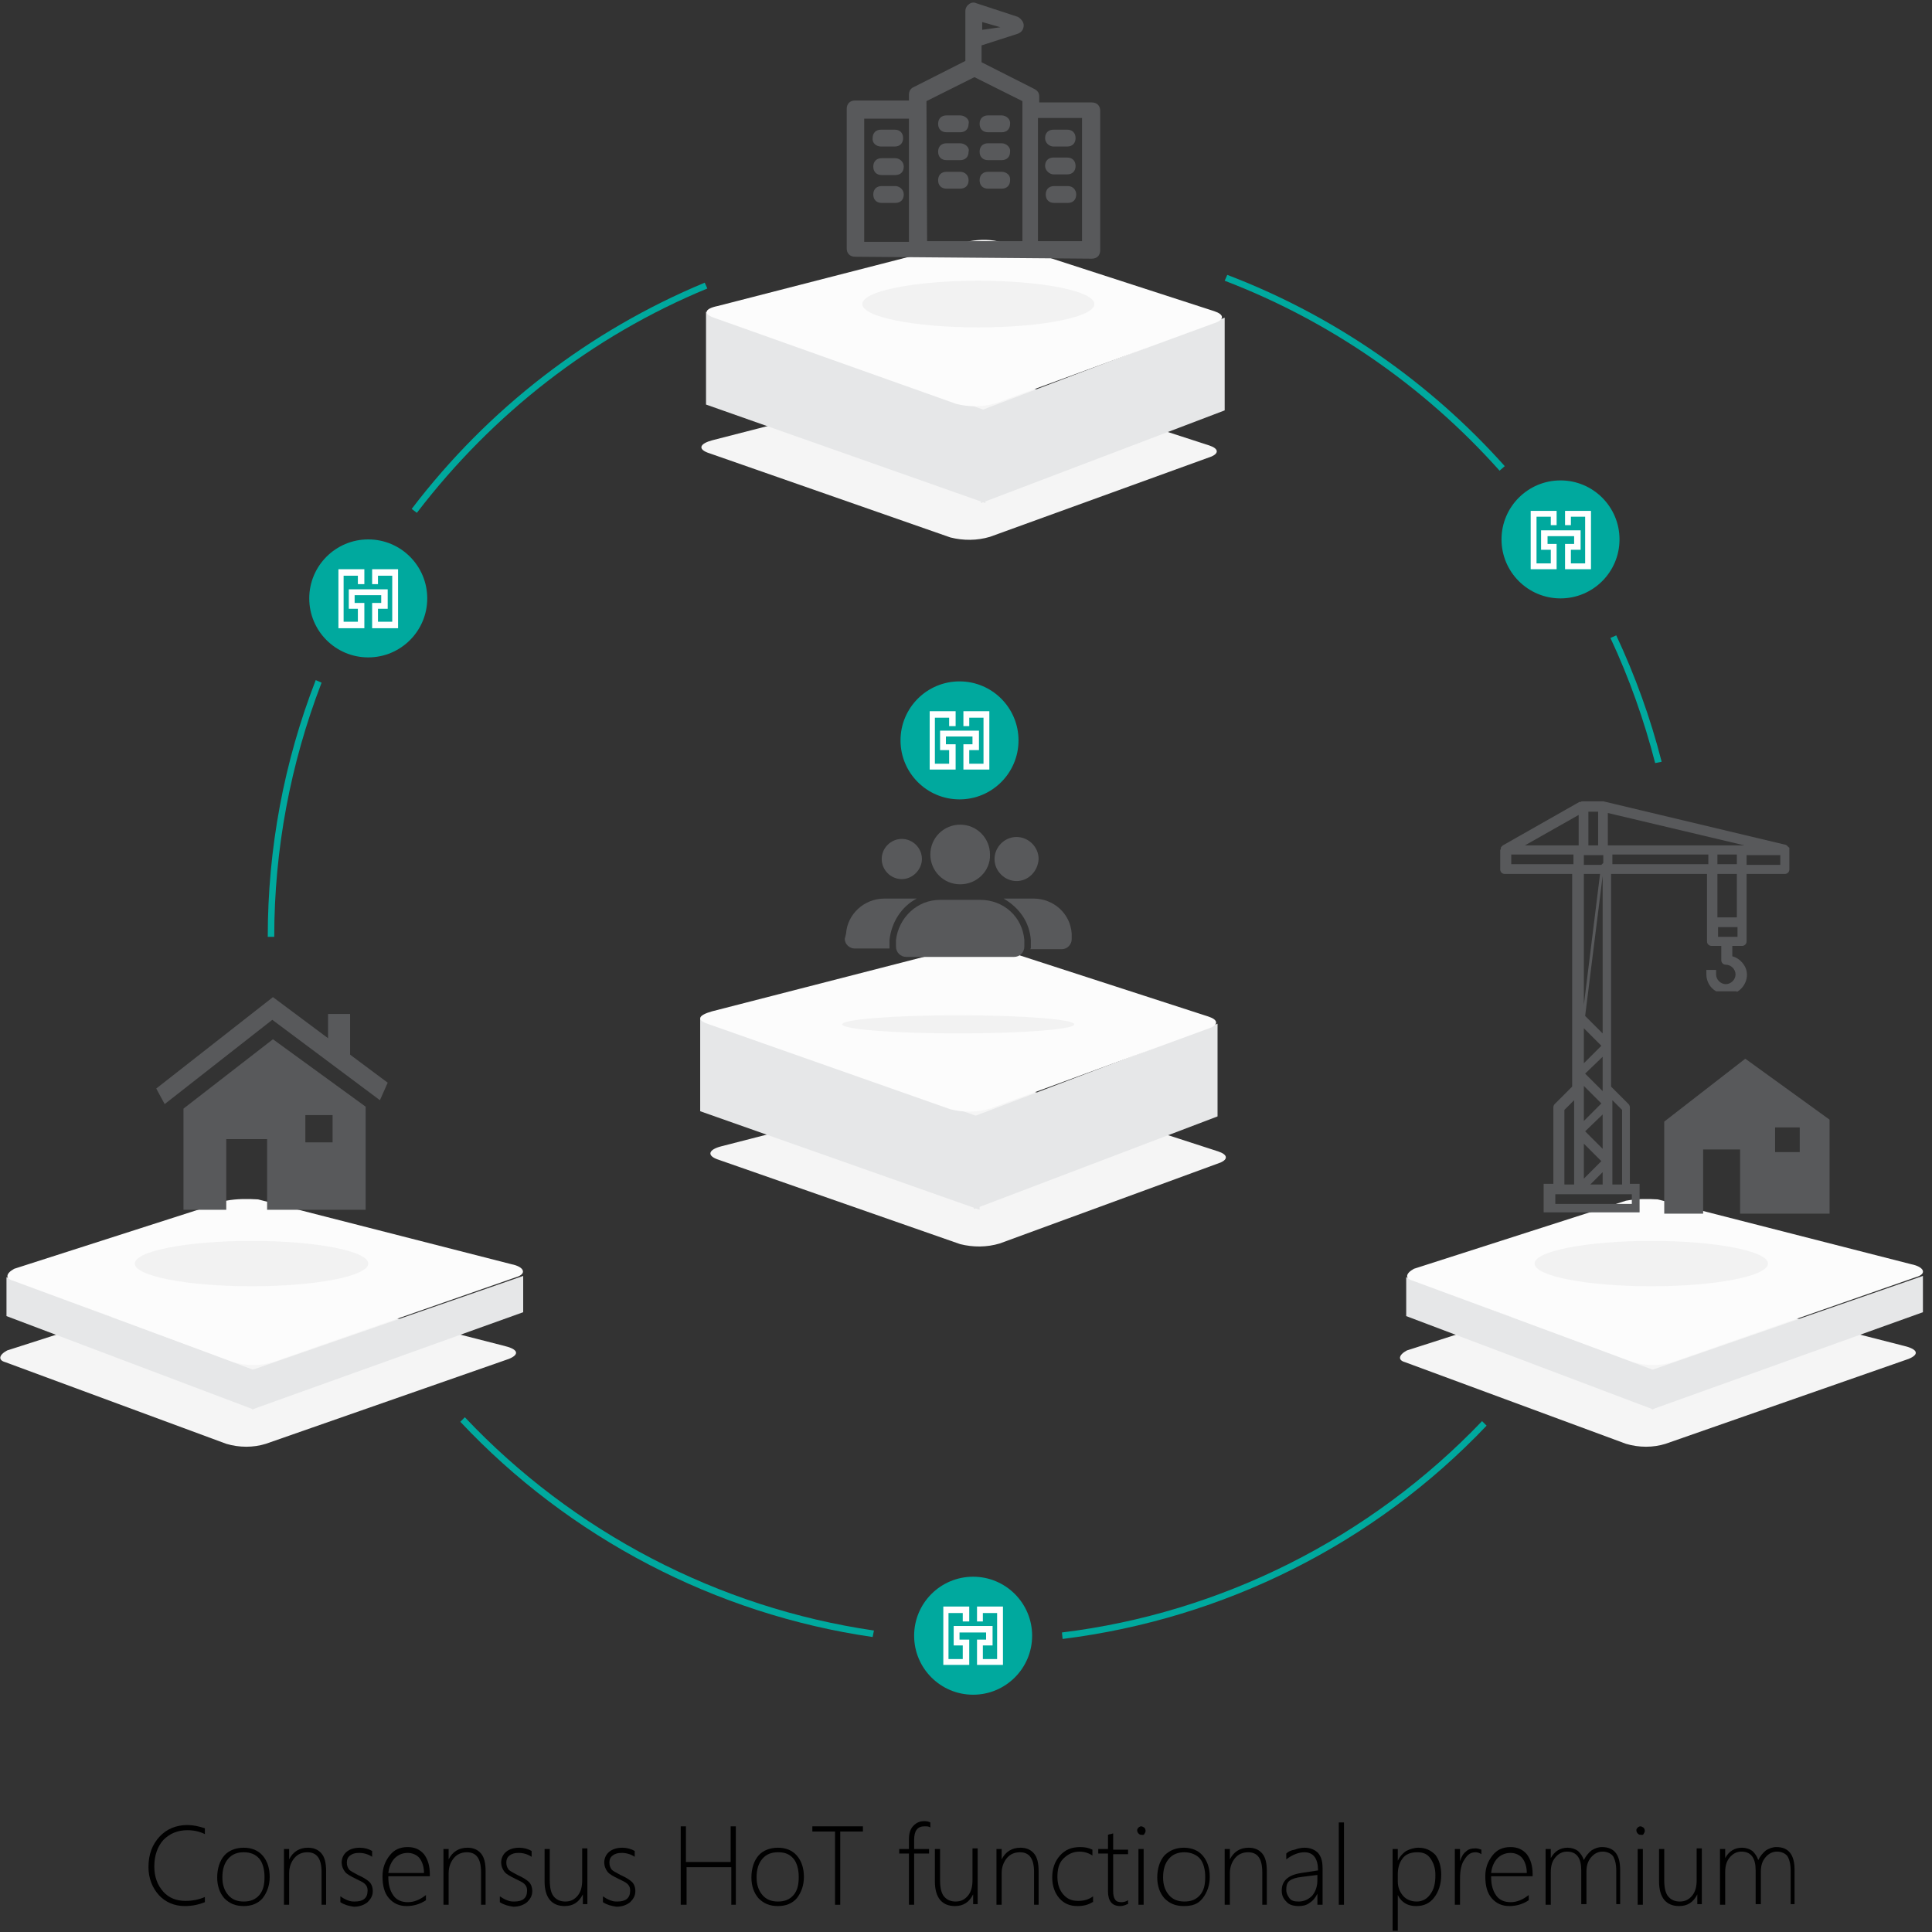 <?xml version="1.0" encoding="utf-8"?>
<!-- Generator: Adobe Illustrator 22.1.0, SVG Export Plug-In . SVG Version: 6.00 Build 0)  -->
<svg version="1.1" id="图层_1" xmlns="http://www.w3.org/2000/svg" xmlns:xlink="http://www.w3.org/1999/xlink" x="0px" y="0px"
	 viewBox="0 0 298 298" style="enable-background:new 0 0 298 298;" xml:space="preserve">
<rect x="0" y="0" width="298" height="298" fill="#333333" stroke="none"/>
<style type="text/css">
	.st0{fill:none;stroke:#70DBCB;}
	.st1{fill:#00A99E;}
	.st2{fill:#FFFFFF;}
	.st3{fill:#F5F5F5;}
	.st4{fill:#E6E7E8;}
	.st5{fill:#FCFCFC;}
	.st6{fill:#F2F2F2;}
	.st7{enable-background:new    ;}
	.st8{fill:#58595B;}
	.st9{fill:#70DBCB;}
</style>
<g id="形状_2_3_">
	<path class="st0" d="M187.6,161"/>
</g>
<g id="形状_2_拷贝_3_">
	<path class="st0" d="M187.6,170.4"/>
</g>
<g>
	<g id="椭圆_12_10_">
		<circle class="st1" cx="56.8" cy="92.3" r="9.1"/>
	</g>
	<g id="XMLID_9_">
		<polygon class="st2" points="57.4,90.1 58.3,90.1 58.3,88.8 60.5,88.8 60.5,95.9 58.3,95.9 58.3,93.9 59.8,93.9 59.8,90.9 
			53.8,90.9 53.8,93.9 55.2,93.9 55.2,95.9 53,95.9 53,88.8 55.2,88.8 55.2,90.1 56.2,90.1 56.2,87.8 52.2,87.8 52.2,96.9 
			56.2,96.9 56.2,93 54.7,93 54.7,91.8 58.8,91.8 58.8,93 57.4,93 57.4,96.9 61.4,96.9 61.4,87.8 57.4,87.8 		"/>
	</g>
</g>
<g>
	<g id="椭圆_12_7_">
		<circle class="st1" cx="150.1" cy="252.3" r="9.1"/>
	</g>
	<g id="XMLID_8_">
		<polygon class="st2" points="150.7,250.1 151.6,250.1 151.6,248.8 153.8,248.8 153.8,255.9 151.6,255.9 151.6,253.8 153.1,253.8 
			153.1,250.8 147.1,250.8 147.1,253.8 148.5,253.8 148.5,255.9 146.3,255.9 146.3,248.8 148.5,248.8 148.5,250.1 149.5,250.1 
			149.5,247.8 145.5,247.8 145.5,256.8 149.5,256.8 149.5,252.9 148,252.9 148,251.8 152.1,251.8 152.1,252.9 150.7,252.9 
			150.7,256.8 154.7,256.8 154.7,247.8 150.7,247.8 		"/>
	</g>
</g>
<g>
	<g id="椭圆_12_5_">
		<circle class="st1" cx="240.7" cy="83.2" r="9.1"/>
	</g>
	<g id="XMLID_6_">
		<polygon class="st2" points="241.4,81 242.3,81 242.3,79.7 244.5,79.7 244.5,86.9 242.3,86.9 242.3,84.8 243.8,84.8 243.8,81.8 
			237.7,81.8 237.7,84.8 239.2,84.8 239.2,86.9 237,86.9 237,79.7 239.2,79.7 239.2,81 240.1,81 240.1,78.8 236.1,78.8 236.1,87.8 
			240.1,87.8 240.1,83.9 238.7,83.9 238.7,82.7 242.8,82.7 242.8,83.9 241.4,83.9 241.4,87.8 245.4,87.8 245.4,78.8 241.4,78.8 		
			"/>
	</g>
</g>
<g>
	<g id="圆角矩形_1_拷贝_9_">
		<path class="st3" d="M109.9,67.9l38.9-10c1.7-0.3,3.3-0.3,5,0.2l32.7,10.6c1.5,0.5,1.5,1.2,0.4,1.7l-34.2,12.4
			c-2,0.6-4.1,0.6-6.1,0.1l-37.5-13.1C107.6,69.2,108,68.4,109.9,67.9z"/>
	</g>
	<g id="矩形_46_8_">
		<path class="st4" d="M108.9,48.1l43.1,15.2v14.3l-43.1-15.2V48.1L108.9,48.1z"/>
	</g>
	<g id="矩形_46_拷贝_8_">
		<path class="st4" d="M188.9,49l-37.6,14.3v14.3l37.6-14.3V49z"/>
	</g>
	<g id="圆角矩形_1_8_">
		<path class="st5" d="M110.7,47.2l38.9-10c1.7-0.3,3.3-0.3,5,0.2l32.7,10.6c1.5,0.5,1.5,1.2,0.4,1.7l-34.1,12.5
			c-2,0.6-4.1,0.6-6.1,0.1L110.1,49C108.4,48.4,108.7,47.6,110.7,47.2z"/>
	</g>
	<g id="椭圆_11_7_">
		<ellipse class="st6" cx="150.9" cy="46.9" rx="17.9" ry="3.6"/>
	</g>
	<g class="st7">
		<g>
			<path class="st8" d="M168.4,39.9c0.8,0,1.3-0.5,1.3-1.3V17.1c0-0.8-0.5-1.3-1.3-1.3h-8.1v-0.9c0-0.5-0.2-0.9-0.8-1.2l-8.1-4.1V7
				l5.6-1.8c0.5-0.2,0.9-0.6,0.9-1.3c0-0.5-0.4-1-0.9-1.3l-6.4-2.1c-0.4-0.2-0.9-0.1-1.2,0.2c-0.3,0.2-0.5,0.6-0.5,1v7.7l-7.9,4
				c-0.5,0.2-0.8,0.6-0.8,1.2v0.9h-8.3c-0.8,0-1.3,0.5-1.3,1.3v21.5c0,0.8,0.5,1.3,1.3,1.3L168.4,39.9L168.4,39.9L168.4,39.9z
				 M151.5,4.6V3.4l2.8,0.8L151.5,4.6z M133.3,18.3h6.9v19h-6.9V18.3L133.3,18.3z M142.9,15.6l7.4-3.7l7.4,3.7v21.6H143L142.9,15.6
				L142.9,15.6z M166.9,37.2h-6.8v-19h6.8V37.2z"/>
		</g>
		<g>
			<path class="st8" d="M148.1,17.8H146c-0.8,0-1.3,0.5-1.3,1.3s0.5,1.3,1.3,1.3h2.1c0.8,0,1.3-0.5,1.3-1.3
				C149.6,18.4,148.8,17.8,148.1,17.8z"/>
		</g>
		<g>
			<path class="st8" d="M135.9,22.6h2.1c0.8,0,1.3-0.5,1.3-1.3s-0.5-1.3-1.3-1.3h-2.1c-0.8,0-1.3,0.5-1.3,1.3
				C134.5,22,135.1,22.6,135.9,22.6z"/>
		</g>
		<g>
			<path class="st8" d="M138.1,24.4h-2.1c-0.8,0-1.3,0.5-1.3,1.3s0.5,1.3,1.3,1.3h2.1c0.8,0,1.3-0.5,1.3-1.3S138.7,24.4,138.1,24.4z
				"/>
		</g>
		<g>
			<path class="st8" d="M138.1,28.7h-2.1c-0.8,0-1.3,0.5-1.3,1.3s0.5,1.3,1.3,1.3h2.1c0.8,0,1.3-0.5,1.3-1.3S138.7,28.7,138.1,28.7z
				"/>
		</g>
		<g>
			<path class="st8" d="M162.5,22.6h2.1c0.8,0,1.3-0.5,1.3-1.3s-0.5-1.3-1.3-1.3h-2.1c-0.8,0-1.3,0.5-1.3,1.3S161.9,22.6,162.5,22.6
				z"/>
		</g>
		<g>
			<path class="st8" d="M162.5,26.9h2.1c0.8,0,1.3-0.5,1.3-1.3c0-0.8-0.5-1.3-1.3-1.3h-2.1c-0.8,0-1.3,0.5-1.3,1.3
				C161.2,26.3,161.9,26.9,162.5,26.9z"/>
		</g>
		<g>
			<path class="st8" d="M164.7,28.7h-2.1c-0.8,0-1.3,0.5-1.3,1.3s0.5,1.3,1.3,1.3h2.1c0.8,0,1.3-0.5,1.3-1.3
				C166,29.3,165.5,28.7,164.7,28.7z"/>
		</g>
		<g>
			<path class="st8" d="M154.5,17.8h-2.1c-0.8,0-1.3,0.5-1.3,1.3s0.5,1.3,1.3,1.3h2.1c0.8,0,1.3-0.5,1.3-1.3
				C155.9,18.4,155.2,17.8,154.5,17.8z"/>
		</g>
		<g>
			<path class="st8" d="M148.1,22.1H146c-0.8,0-1.3,0.5-1.3,1.3s0.5,1.3,1.3,1.3h2.1c0.8,0,1.3-0.5,1.3-1.3
				C149.6,22.7,148.8,22.1,148.1,22.1z"/>
		</g>
		<g>
			<path class="st8" d="M154.5,22.1h-2.1c-0.8,0-1.3,0.5-1.3,1.3s0.5,1.3,1.3,1.3h2.1c0.8,0,1.3-0.5,1.3-1.3
				C155.9,22.7,155.2,22.1,154.5,22.1z"/>
		</g>
		<g>
			<path class="st8" d="M148.1,26.5H146c-0.8,0-1.3,0.5-1.3,1.3c0,0.8,0.5,1.3,1.3,1.3h2.1c0.8,0,1.3-0.5,1.3-1.3
				S148.8,26.5,148.1,26.5z"/>
		</g>
		<g>
			<path class="st8" d="M154.5,26.5h-2.1c-0.8,0-1.3,0.5-1.3,1.3c0,0.8,0.5,1.3,1.3,1.3h2.1c0.8,0,1.3-0.5,1.3-1.3
				C155.9,27,155.2,26.5,154.5,26.5z"/>
		</g>
	</g>
	<g id="矩形_48_5_">
		<line class="st9" x1="188.9" y1="56.7" x2="188.9" y2="55.7"/>
	</g>
</g>
<g>
	<g id="圆角矩形_1_拷贝_8_">
		<path class="st3" d="M111.3,176.8l38.9-10c1.7-0.3,3.3-0.3,5,0.2l32.7,10.6c1.5,0.5,1.5,1.2,0.4,1.7l-34.1,12.5
			c-2,0.6-4.1,0.6-6.1,0.1l-37.5-13.1C109,178.2,109.3,177.3,111.3,176.8z"/>
	</g>
	<g id="矩形_46_7_">
		<path class="st4" d="M108,157.1l43.1,15.2v14.3L108,171.4V157.1z"/>
	</g>
	<g id="矩形_46_拷贝_7_">
		<path class="st4" d="M187.8,157.9l-37.6,14.3v14.3l37.6-14.3V157.9z"/>
	</g>
	<g id="圆角矩形_1_7_">
		<path class="st5" d="M109.8,156l38.9-10c1.7-0.3,3.3-0.3,5,0.2l32.7,10.6c1.5,0.5,1.5,1.2,0.4,1.7l-34.1,12.5
			c-2,0.6-4.1,0.6-6.1,0.1l-37.5-13.2C107.4,157.3,107.7,156.6,109.8,156z"/>
	</g>
	<g id="椭圆_11_5_">
		<ellipse class="st6" cx="147.8" cy="158" rx="17.9" ry="1.4"/>
	</g>
	<g>
		<g>
			<g>
				<path class="st8" d="M148.1,136.4c-2.6,0-4.6-2.1-4.6-4.6c0-2.6,2.1-4.6,4.6-4.6c2.6,0,4.6,2.1,4.6,4.6
					C152.8,134.3,150.7,136.4,148.1,136.4z"/>
			</g>
			<g>
				<path class="st8" d="M138.2,145c0.4-3.4,3.2-6.2,6.8-6.2h6.2c3.6,0,6.5,2.6,6.8,6.2l0,0v1c0,0.9-0.7,1.6-1.6,1.6h-16.6
					c-0.9,0-1.6-0.7-1.6-1.6v-1H138.2z"/>
			</g>
		</g>
		<g>
			<g>
				<path class="st8" d="M139.1,135.6c-1.7,0-3.1-1.4-3.1-3.1c0-1.7,1.4-3.1,3.1-3.1s3.1,1.4,3.1,3.1
					C142.2,134.1,140.8,135.6,139.1,135.6z"/>
			</g>
			<g>
				<path class="st8" d="M130.5,144c0.2-3,2.8-5.4,5.9-5.4h5c-2.3,1.2-3.9,3.6-4.2,6.4l0,0v1.2v0.1h-5.4c-0.7,0-1.5-0.6-1.5-1.5
					L130.5,144L130.5,144z"/>
			</g>
		</g>
		<g>
			<g>
				<path class="st8" d="M156.8,135.9c-1.8,0-3.4-1.5-3.4-3.4c0-1.8,1.5-3.4,3.4-3.4c1.8,0,3.4,1.5,3.4,3.4
					C160.1,134.4,158.6,135.9,156.8,135.9z"/>
			</g>
			<g>
				<path class="st8" d="M159,146.2V145l0,0c-0.2-2.8-1.8-5-4.2-6.4h4.6c3.1,0,5.7,2.3,5.9,5.4l0,0v0.9c0,0.7-0.6,1.5-1.5,1.5h-4.9
					C159,146.3,159,146.2,159,146.2z"/>
			</g>
		</g>
	</g>
	<g id="椭圆_12_4_">
		<circle class="st1" cx="148" cy="114.2" r="9.1"/>
	</g>
	<g id="XMLID_5_">
		<polygon class="st2" points="148.6,112 149.5,112 149.5,110.7 151.7,110.7 151.7,117.8 149.5,117.8 149.5,115.7 151,115.7 
			151,112.7 145,112.7 145,115.7 146.4,115.7 146.4,117.8 144.2,117.8 144.2,110.7 146.4,110.7 146.4,112 147.4,112 147.4,109.7 
			143.4,109.7 143.4,118.7 147.4,118.7 147.4,114.8 145.9,114.8 145.9,113.6 150,113.6 150,114.8 148.6,114.8 148.6,118.7 
			152.6,118.7 152.6,109.7 148.6,109.7 		"/>
	</g>
	<g id="矩形_48_3_">
		<line class="st9" x1="107.6" y1="164.3" x2="107.6" y2="165.2"/>
	</g>
</g>
<g id="形状_2_拷贝_1_">
	<path class="st0" d="M78.6,200.2"/>
</g>
<g>
	<g id="圆角矩形_1_拷贝_7_">
		<path class="st3" d="M78.5,209.6L41,222.7c-1.9,0.6-4.1,0.6-6.1,0L0.8,210.1c-1.1-0.3-1-1.1,0.3-1.8l32.7-10.5
			c1.6-0.3,3.3-0.3,4.9-0.2l39.1,10C79.9,208.1,80.2,208.9,78.5,209.6z"/>
	</g>
	<g id="矩形_46_5_">
		<path class="st4" d="M80.7,202.4l-41.8,15v-6.1l41.8-14.5V202.4z"/>
	</g>
	<g id="矩形_46_拷贝_5_">
		<path class="st4" d="M1,203l38.1,14.4v-6.1L1,197V203z"/>
	</g>
	<g id="圆角矩形_1_5_">
		<path class="st5" d="M79.6,197l-37.5,13.1c-1.9,0.6-4.1,0.6-6.1,0L1.9,197.5c-1.1-0.3-1-1.1,0.3-1.8l32.7-10.5
			c1.6-0.3,3.3-0.3,4.9-0.2l39.1,10C80.9,195.4,81.3,196.5,79.6,197z"/>
	</g>
	<g id="椭圆_11_4_">
		<ellipse class="st6" cx="38.8" cy="194.9" rx="18" ry="3.5"/>
	</g>
</g>
<g>
	<g>
		<polygon class="st8" points="25.4,170.3 42,157.3 58.6,169.7 59.8,167 42.1,153.8 24.1,167.9 		"/>
	</g>
	<g>
		<rect x="50.6" y="156.4" class="st8" width="3.4" height="6.5"/>
	</g>
	<g>
		<path class="st8" d="M42.1,160.3l-13.8,10.7v15.6h6.6v-10.9h6.3v10.9h15.2v-15.9L42.1,160.3z M51.3,176.2h-4.2V172h4.2V176.2z"/>
	</g>
</g>
<g>
	<g id="形状_2_2_">
		<path class="st0" d="M217.5,199.4"/>
	</g>
	<g id="形状_2_1_">
		<path class="st0" d="M294.5,199.4"/>
	</g>
	<g>
		<g id="圆角矩形_1_拷贝_5_">
			<path class="st3" d="M294.4,209.6l-37.5,13.1c-1.9,0.6-4.1,0.6-6.1,0l-34.1-12.6c-1.1-0.3-1-1.1,0.3-1.8l32.7-10.5
				c1.6-0.3,3.3-0.3,4.9-0.2l39.1,10C295.8,208.1,296.1,208.9,294.4,209.6z"/>
		</g>
		<g id="矩形_46_4_">
			<path class="st4" d="M296.6,202.4l-41.8,15v-6.1l41.8-14.5V202.4z"/>
		</g>
		<g id="矩形_46_拷贝_4_">
			<path class="st4" d="M216.9,203l38.1,14.4v-6.1L216.9,197V203z"/>
		</g>
		<g id="圆角矩形_1_4_">
			<path class="st5" d="M295.5,197L258,210.1c-1.9,0.6-4.1,0.6-6.1,0l-34.1-12.6c-1.1-0.3-1-1.1,0.3-1.8l32.7-10.5
				c1.6-0.3,3.3-0.3,4.9-0.2l39.1,10C296.8,195.4,297.3,196.5,295.5,197z"/>
		</g>
		<g id="椭圆_11_3_">
			<ellipse class="st6" cx="254.7" cy="194.9" rx="18" ry="3.5"/>
		</g>
	</g>
	<g>
		<path class="st8" d="M269.2,163.3l-12.5,9.7v14.2h6v-9.9h5.7v9.9h13.8v-14.5L269.2,163.3z M277.6,177.7h-3.8v-3.8h3.8V177.7z"/>
	</g>
	<g>
		<path class="st8" d="M267.9,153c1.4-0.8,2-2.6,1.2-4c-0.4-0.7-1.1-1.3-1.9-1.5v-1.6h1.5c0.4,0,0.7-0.3,0.7-0.7v-10.4h5.9
			c0.4,0,0.7-0.3,0.7-0.7v-3c0,0,0-0.1,0-0.1c0-0.1,0-0.1,0-0.2c0,0,0-0.1-0.1-0.1c-0.1-0.1-0.2-0.2-0.3-0.3c0,0-0.1,0-0.1-0.1
			c0,0,0,0-0.1,0l-28.1-6.7c-0.1,0-0.1,0-0.2,0h-3c-0.1,0-0.2,0-0.3,0.1c0,0,0,0-0.1,0c0,0,0,0-0.1,0l-11.8,6.7c0,0-0.1,0.1-0.1,0.1
			c0,0,0,0-0.1,0.1c-0.1,0.1-0.1,0.1-0.1,0.2v0c0,0.1,0,0.2-0.1,0.3c0,0,0,0,0,0v3c0,0.4,0.3,0.7,0.7,0.7h10.4v32.8l-2.7,2.7
			c-0.1,0.1-0.2,0.3-0.2,0.5v11.8h-1.5v4.4h14.8v-4.4h-1.5v-11.8c0-0.2-0.1-0.4-0.2-0.5l-2.7-2.7v-32.8h14.8v10.4
			c0,0.4,0.3,0.7,0.7,0.7h1.5v2.2c0,0.4,0.3,0.7,0.7,0.7c0.8,0,1.5,0.7,1.5,1.5s-0.7,1.5-1.5,1.5c-0.8,0-1.5-0.7-1.5-1.5v-0.7h-1.5
			v0.7c0,1.1,0.6,2.1,1.5,2.6H267.9z M269.4,131.9h5.2v1.5h-5.2V131.9z M267.9,141.5h-3v-6.7h3V141.5z M267.9,133.3h-3v-1.5h3V133.3
			z M245,125.2h1.5v5.2H245V125.2z M244.3,131.9h3v1.2l-0.3,0.3h-2.7V131.9z M247.2,135.1v24.3l-2.7-2.7L247.2,135.1z M244.3,134.8
			h2.5l-2.5,20.2V134.8z M244.3,158.6l2.7,2.7l-2.7,2.7V158.6z M247.2,163v4.9v0.4l-2.7-2.7L247.2,163z M244.3,167.9v-0.4l2.7,2.7
			l-2.7,2.7V167.9z M247.2,171.9v5.3l-2.7-2.7L247.2,171.9z M244.3,176.4l2.7,2.7l-2.7,2.7V176.4z M247.2,180.8v1.9h-1.9
			L247.2,180.8z M243.5,125.7v4.7h-8.3L243.5,125.7z M233.1,133.3v-1.5h9.6v1.5H233.1z M241.3,171.2l1.5-1.5v13h-1.5V171.2z
			 M251.7,184.2v1.5h-11.8v-1.5H251.7z M250.2,171.2v11.5h-1.5v-13L250.2,171.2z M263.5,133.3h-14.8v-1.5h14.8V133.3z M248,130.4v-5
			l21.1,5h-0.3H248z M265,144.5V143h3v1.5H265z"/>
	</g>
</g>
<g>
	<path class="st1" d="M163.9,252.8l-0.1-1c24.6-3,47.6-14.6,64.8-32.6l0.7,0.7C212,238.1,188.8,249.7,163.9,252.8z"/>
</g>
<g>
	<path class="st1" d="M255.3,117.7c-1.7-6.6-4-13.1-6.9-19.3l0.9-0.4c2.9,6.2,5.3,12.8,7,19.5L255.3,117.7z"/>
</g>
<g>
	<path class="st1" d="M231.3,72.6c-11.6-13-26.2-23.1-42.4-29.3l0.4-0.9c16.3,6.2,31.1,16.4,42.8,29.5L231.3,72.6z"/>
</g>
<g>
	<path class="st1" d="M64.3,79.1l-0.8-0.6C75.3,63,90.9,51,108.7,43.6l0.4,0.9C91.4,51.8,76,63.8,64.3,79.1z"/>
</g>
<g>
	<path class="st1" d="M42.3,144.5h-1c0-13.6,2.5-27,7.4-39.6l0.9,0.4C44.8,117.8,42.3,131,42.3,144.5z"/>
</g>
<g>
	<path class="st1" d="M134.6,252.5c-24.2-3.5-46.8-15.3-63.6-33.2l0.7-0.7c16.7,17.7,39.1,29.4,63.1,32.9L134.6,252.5z"/>
</g>
<g>
	<path d="M31.6,293.4c-1,0.4-2,0.6-3.1,0.6c-1.6,0-3-0.6-4-1.7c-1-1.1-1.6-2.6-1.6-4.3c0-2,0.6-3.5,1.7-4.7c1.1-1.2,2.6-1.8,4.3-1.8
		c0.9,0,1.8,0.2,2.7,0.5v0.9c-0.8-0.4-1.7-0.6-2.7-0.6c-1.5,0-2.7,0.5-3.7,1.5c-0.9,1-1.4,2.4-1.4,4.1c0,1.6,0.5,2.9,1.4,3.9
		s2.1,1.4,3.4,1.4c1.1,0,2.1-0.2,3-0.6V293.4z"/>
	<path d="M37.6,294c-1.3,0-2.2-0.4-3-1.2c-0.7-0.8-1.1-1.9-1.1-3.2c0-1.4,0.4-2.6,1.1-3.4s1.8-1.2,3-1.2c1.2,0,2.2,0.4,2.9,1.2
		s1.1,1.9,1.1,3.3c0,1.3-0.4,2.4-1.1,3.3C39.8,293.6,38.8,294,37.6,294z M37.6,285.7c-1,0-1.8,0.3-2.4,1c-0.6,0.7-0.9,1.6-0.9,2.9
		c0,1.1,0.3,2,0.9,2.7s1.4,1,2.4,1c1,0,1.8-0.3,2.4-1c0.6-0.7,0.8-1.6,0.8-2.8c0-1.2-0.3-2.2-0.8-2.8
		C39.4,286,38.6,285.7,37.6,285.7z"/>
	<path d="M49.6,293.8v-5c0-2.1-0.7-3.1-2.2-3.1c-0.8,0-1.5,0.3-2,0.9c-0.5,0.6-0.8,1.4-0.8,2.3v4.9h-0.8v-8.6h0.8v1.6h0
		c0.6-1.2,1.6-1.8,2.9-1.8c0.9,0,1.6,0.3,2.1,0.9c0.5,0.6,0.7,1.5,0.7,2.7v5.2H49.6z"/>
	<path d="M52.5,293.4v-0.9c0.3,0.2,0.6,0.4,1.1,0.6s0.8,0.2,1.1,0.2c1.3,0,2-0.5,2-1.7c0-0.4-0.1-0.7-0.4-1
		c-0.3-0.3-0.8-0.5-1.4-0.8c-0.8-0.4-1.4-0.7-1.7-1.1c-0.3-0.4-0.5-0.9-0.5-1.4c0-0.7,0.3-1.3,0.8-1.7s1.2-0.6,2-0.6
		c0.7,0,1.4,0.2,1.9,0.5v0.9c-0.6-0.4-1.3-0.6-2-0.6c-0.6,0-1,0.1-1.4,0.4s-0.5,0.7-0.5,1.1c0,0.4,0.1,0.7,0.3,1
		c0.2,0.3,0.7,0.5,1.4,0.9c0.9,0.4,1.5,0.8,1.8,1.1c0.3,0.3,0.5,0.8,0.5,1.4c0,0.7-0.3,1.2-0.8,1.7c-0.5,0.4-1.2,0.7-2.1,0.7
		C53.8,294,53.1,293.8,52.5,293.4z"/>
	<path d="M59.9,289.6c0,1.2,0.3,2.1,0.8,2.8c0.5,0.7,1.3,1,2.2,1c1,0,1.9-0.4,2.8-1.1v0.8c-0.9,0.6-1.9,0.9-3,0.9
		c-1.1,0-2-0.4-2.7-1.2c-0.7-0.8-1-1.9-1-3.4c0-1.3,0.4-2.3,1.1-3.2c0.7-0.9,1.6-1.3,2.8-1.3c1.1,0,1.9,0.4,2.5,1.1
		c0.6,0.8,0.9,1.8,0.9,3.1v0.3H59.9z M65.4,288.9c0-1-0.3-1.8-0.7-2.3c-0.4-0.5-1.1-0.8-1.8-0.8c-0.8,0-1.5,0.3-2,0.8
		c-0.5,0.5-0.9,1.3-1,2.3H65.4z"/>
	<path d="M74.2,293.8v-5c0-2.1-0.7-3.1-2.2-3.1c-0.8,0-1.5,0.3-2,0.9c-0.5,0.6-0.8,1.4-0.8,2.3v4.9h-0.8v-8.6h0.8v1.6h0
		c0.6-1.2,1.6-1.8,2.9-1.8c0.9,0,1.6,0.3,2.1,0.9c0.5,0.6,0.7,1.5,0.7,2.7v5.2H74.2z"/>
	<path d="M77.1,293.4v-0.9c0.3,0.2,0.6,0.4,1.1,0.6s0.8,0.2,1.1,0.2c1.3,0,2-0.5,2-1.7c0-0.4-0.1-0.7-0.4-1
		c-0.3-0.3-0.8-0.5-1.4-0.8c-0.8-0.4-1.4-0.7-1.7-1.1c-0.3-0.4-0.5-0.9-0.5-1.4c0-0.7,0.3-1.3,0.8-1.7s1.2-0.6,2-0.6
		c0.7,0,1.4,0.2,1.9,0.5v0.9c-0.6-0.4-1.3-0.6-2-0.6c-0.6,0-1,0.1-1.4,0.4s-0.5,0.7-0.5,1.1c0,0.4,0.1,0.7,0.3,1
		c0.2,0.3,0.7,0.5,1.4,0.9c0.9,0.4,1.5,0.8,1.8,1.1c0.3,0.3,0.5,0.8,0.5,1.4c0,0.7-0.3,1.2-0.8,1.7c-0.5,0.4-1.2,0.7-2.1,0.7
		C78.4,294,77.7,293.8,77.1,293.4z"/>
	<path d="M89.9,293.8v-1.6h0c-0.6,1.2-1.5,1.8-2.8,1.8c-2,0-3.1-1.3-3.1-3.8v-5h0.8v4.8c0,1.2,0.2,2,0.6,2.5c0.4,0.5,1,0.8,1.8,0.8
		c0.8,0,1.4-0.3,1.9-0.9c0.5-0.6,0.7-1.4,0.7-2.4v-4.9h0.8v8.6H89.9z"/>
	<path d="M93,293.4v-0.9c0.3,0.2,0.6,0.4,1.1,0.6s0.8,0.2,1.1,0.2c1.3,0,2-0.5,2-1.7c0-0.4-0.1-0.7-0.4-1c-0.3-0.3-0.8-0.5-1.4-0.8
		c-0.8-0.4-1.4-0.7-1.7-1.1c-0.3-0.4-0.5-0.9-0.5-1.4c0-0.7,0.3-1.3,0.8-1.7s1.2-0.6,2-0.6c0.7,0,1.4,0.2,1.9,0.5v0.9
		c-0.6-0.4-1.3-0.6-2-0.6c-0.6,0-1,0.1-1.4,0.4s-0.5,0.7-0.5,1.1c0,0.4,0.1,0.7,0.3,1c0.2,0.3,0.7,0.5,1.4,0.9
		c0.9,0.4,1.5,0.8,1.8,1.1c0.3,0.3,0.5,0.8,0.5,1.4c0,0.7-0.3,1.2-0.8,1.7c-0.5,0.4-1.2,0.7-2.1,0.7C94.3,294,93.6,293.8,93,293.4z"
		/>
	<path d="M112.8,293.8V288h-6.9v5.8H105v-12.1h0.8v5.5h6.9v-5.5h0.8v12.1H112.8z"/>
	<path d="M120,294c-1.3,0-2.2-0.4-3-1.2c-0.7-0.8-1.1-1.9-1.1-3.2c0-1.4,0.4-2.6,1.1-3.4s1.8-1.2,3-1.2c1.2,0,2.2,0.4,2.9,1.2
		s1.1,1.9,1.1,3.3c0,1.3-0.4,2.4-1.1,3.3C122.2,293.6,121.2,294,120,294z M120,285.7c-1,0-1.8,0.3-2.4,1c-0.6,0.7-0.9,1.6-0.9,2.9
		c0,1.1,0.3,2,0.9,2.7s1.4,1,2.4,1c1,0,1.8-0.3,2.4-1c0.6-0.7,0.8-1.6,0.8-2.8c0-1.2-0.3-2.2-0.8-2.8
		C121.8,286,121.1,285.7,120,285.7z"/>
	<path d="M129.6,282.5v11.3h-0.8v-11.3h-3.5v-0.8h7.8v0.8H129.6z"/>
	<path d="M143.5,281.9c-0.2-0.2-0.5-0.2-0.9-0.2c-1.1,0-1.6,0.7-1.6,2.1v1.4h2.3v0.7h-2.3v7.9h-0.8v-7.9h-1.5v-0.7h1.5v-1.5
		c0-0.9,0.2-1.6,0.7-2.1s1-0.7,1.7-0.7c0.4,0,0.7,0.1,0.9,0.2V281.9z"/>
	<path d="M150.1,293.8v-1.6h0c-0.6,1.2-1.5,1.8-2.8,1.8c-2,0-3.1-1.3-3.1-3.8v-5h0.8v4.8c0,1.2,0.2,2,0.6,2.5c0.4,0.5,1,0.8,1.8,0.8
		c0.8,0,1.4-0.3,1.9-0.9c0.5-0.6,0.7-1.4,0.7-2.4v-4.9h0.8v8.6H150.1z"/>
	<path d="M159.5,293.8v-5c0-2.1-0.7-3.1-2.2-3.1c-0.8,0-1.5,0.3-2,0.9c-0.5,0.6-0.8,1.4-0.8,2.3v4.9h-0.8v-8.6h0.8v1.6h0
		c0.6-1.2,1.6-1.8,2.9-1.8c0.9,0,1.6,0.3,2.1,0.9c0.5,0.6,0.7,1.5,0.7,2.7v5.2H159.5z"/>
	<path d="M168.5,293.4c-0.6,0.4-1.4,0.6-2.3,0.6c-1.2,0-2.1-0.4-2.8-1.2s-1.1-1.9-1.1-3.2c0-1.4,0.4-2.5,1.2-3.4
		c0.8-0.9,1.8-1.3,3.1-1.3c0.7,0,1.3,0.1,1.9,0.4v0.9c-0.6-0.4-1.3-0.6-2-0.6c-1,0-1.8,0.4-2.5,1.1s-0.9,1.7-0.9,2.8
		c0,1.1,0.3,2,0.9,2.7s1.3,1,2.3,1c0.9,0,1.6-0.2,2.3-0.7V293.4z"/>
	<path d="M173.9,293.7c-0.4,0.2-0.8,0.3-1.1,0.3c-1.3,0-1.9-0.8-1.9-2.3v-5.8h-1.5v-0.7h1.5V283c0.1,0,0.2-0.1,0.4-0.1
		c0.1,0,0.3-0.1,0.4-0.1v2.5h2.3v0.7h-2.3v5.7c0,0.6,0.1,1,0.3,1.3c0.2,0.3,0.5,0.4,1,0.4c0.3,0,0.7-0.1,1-0.3V293.7z"/>
	<path d="M176,283c-0.2,0-0.3-0.1-0.4-0.2s-0.2-0.3-0.2-0.5c0-0.2,0.1-0.3,0.2-0.4c0.1-0.1,0.3-0.2,0.4-0.2c0.2,0,0.3,0.1,0.5,0.2
		c0.1,0.1,0.2,0.3,0.2,0.5c0,0.2-0.1,0.3-0.2,0.5S176.2,283,176,283z M175.6,293.8v-8.6h0.8v8.6H175.6z"/>
	<path d="M182.6,294c-1.3,0-2.2-0.4-3-1.2c-0.7-0.8-1.1-1.9-1.1-3.2c0-1.4,0.4-2.6,1.1-3.4c0.8-0.8,1.8-1.2,3-1.2
		c1.2,0,2.2,0.4,2.9,1.2c0.7,0.8,1.1,1.9,1.1,3.3c0,1.3-0.4,2.4-1.1,3.3S183.9,294,182.6,294z M182.7,285.7c-1,0-1.8,0.3-2.4,1
		c-0.6,0.7-0.9,1.6-0.9,2.9c0,1.1,0.3,2,0.9,2.7s1.4,1,2.4,1c1,0,1.8-0.3,2.4-1c0.6-0.7,0.8-1.6,0.8-2.8c0-1.2-0.3-2.2-0.8-2.8
		S183.7,285.7,182.7,285.7z"/>
	<path d="M194.7,293.8v-5c0-2.1-0.7-3.1-2.2-3.1c-0.8,0-1.5,0.3-2,0.9c-0.5,0.6-0.8,1.4-0.8,2.3v4.9h-0.8v-8.6h0.8v1.6h0
		c0.6-1.2,1.6-1.8,2.9-1.8c0.9,0,1.6,0.3,2.1,0.9c0.5,0.6,0.7,1.5,0.7,2.7v5.2H194.7z"/>
	<path d="M203.2,293.8v-1.7h0c-0.3,0.6-0.7,1.1-1.2,1.4c-0.5,0.4-1.1,0.5-1.7,0.5c-0.8,0-1.5-0.2-1.9-0.7c-0.5-0.5-0.7-1-0.7-1.7
		c0-1.5,1-2.4,3-2.7l2.6-0.4c0-1.8-0.7-2.8-2.1-2.8c-0.9,0-1.9,0.4-2.8,1.1v-0.9c0.3-0.3,0.7-0.5,1.3-0.6c0.5-0.2,1.1-0.3,1.5-0.3
		c0.9,0,1.6,0.3,2.1,0.8c0.5,0.6,0.7,1.3,0.7,2.4v5.6H203.2z M200.8,289.5c-0.9,0.1-1.5,0.3-1.9,0.6c-0.4,0.3-0.5,0.8-0.5,1.4
		c0,0.5,0.2,0.9,0.5,1.3s0.8,0.5,1.4,0.5c0.8,0,1.5-0.3,2.1-0.9c0.5-0.6,0.8-1.4,0.8-2.4v-0.8L200.8,289.5z"/>
	<path d="M206.5,293.8v-12.7h0.8v12.7H206.5z"/>
	<path d="M215.6,292.3L215.6,292.3l0,5.5h-0.8v-12.6h0.8v1.8h0c0.3-0.6,0.7-1.1,1.3-1.5c0.6-0.3,1.2-0.5,1.9-0.5
		c1.1,0,1.9,0.4,2.6,1.1c0.6,0.8,0.9,1.8,0.9,3.1c0,1.4-0.4,2.6-1.1,3.5c-0.7,0.9-1.6,1.3-2.8,1.3
		C217.2,294,216.2,293.5,215.6,292.3z M215.6,289.1v1.1c0,0.9,0.3,1.6,0.8,2.2c0.5,0.6,1.3,0.9,2.1,0.9c0.9,0,1.6-0.4,2.1-1.1
		c0.6-0.8,0.8-1.7,0.8-3c0-1.1-0.3-1.9-0.8-2.6s-1.2-0.9-2-0.9c-1,0-1.8,0.3-2.3,1S215.6,288.2,215.6,289.1z"/>
	<path d="M228.5,286c-0.3-0.2-0.6-0.3-0.9-0.3c-0.7,0-1.2,0.3-1.7,1.1c-0.5,0.7-0.7,1.7-0.7,3v4h-0.8v-8.6h0.8v1.9h0
		c0.2-0.7,0.5-1.2,0.9-1.5c0.4-0.4,0.9-0.5,1.5-0.5c0.3,0,0.6,0.1,0.9,0.2V286z"/>
	<path d="M230,289.6c0,1.2,0.3,2.1,0.8,2.8c0.5,0.7,1.3,1,2.2,1c1,0,1.9-0.4,2.8-1.1v0.8c-0.9,0.6-1.9,0.9-3,0.9
		c-1.1,0-2-0.4-2.7-1.2c-0.7-0.8-1-1.9-1-3.4c0-1.3,0.4-2.3,1.1-3.2s1.6-1.3,2.8-1.3c1.1,0,1.9,0.4,2.5,1.1c0.6,0.8,0.9,1.8,0.9,3.1
		v0.3H230z M235.5,288.9c0-1-0.3-1.8-0.7-2.3c-0.4-0.5-1.1-0.8-1.8-0.8c-0.8,0-1.5,0.3-2,0.8c-0.5,0.5-0.9,1.3-1,2.3H235.5z"/>
	<path d="M249.3,293.8v-5.2c0-1.1-0.2-1.8-0.5-2.3c-0.3-0.4-0.9-0.7-1.6-0.7c-0.7,0-1.3,0.3-1.8,0.9c-0.5,0.6-0.7,1.3-0.7,2.2v5
		h-0.8v-5.2c0-1.9-0.7-2.9-2.2-2.9c-0.7,0-1.3,0.3-1.8,0.9c-0.5,0.6-0.7,1.3-0.7,2.3v5h-0.8v-8.6h0.8v1.4h0c0.6-1.1,1.5-1.6,2.6-1.6
		c0.6,0,1.2,0.2,1.6,0.5c0.4,0.4,0.7,0.8,0.9,1.4c0.3-0.6,0.7-1.1,1.2-1.5c0.5-0.3,1-0.5,1.6-0.5c1.9,0,2.8,1.2,2.8,3.5v5.3H249.3z"
		/>
	<path d="M253,283c-0.2,0-0.3-0.1-0.4-0.2s-0.2-0.3-0.2-0.5c0-0.2,0.1-0.3,0.2-0.4c0.1-0.1,0.3-0.2,0.4-0.2c0.2,0,0.3,0.1,0.5,0.2
		c0.1,0.1,0.2,0.3,0.2,0.5c0,0.2-0.1,0.3-0.2,0.5S253.2,283,253,283z M252.6,293.8v-8.6h0.8v8.6H252.6z"/>
	<path d="M261.8,293.8v-1.6h0c-0.6,1.2-1.5,1.8-2.8,1.8c-2,0-3.1-1.3-3.1-3.8v-5h0.8v4.8c0,1.2,0.2,2,0.6,2.5s1,0.8,1.8,0.8
		c0.8,0,1.4-0.3,1.9-0.9c0.5-0.6,0.7-1.4,0.7-2.4v-4.9h0.8v8.6H261.8z"/>
	<path d="M276.2,293.8v-5.2c0-1.1-0.2-1.8-0.5-2.3c-0.3-0.4-0.9-0.7-1.6-0.7c-0.7,0-1.3,0.3-1.8,0.9c-0.5,0.6-0.7,1.3-0.7,2.2v5
		h-0.8v-5.2c0-1.9-0.7-2.9-2.2-2.9c-0.7,0-1.3,0.3-1.8,0.9c-0.5,0.6-0.7,1.3-0.7,2.3v5h-0.8v-8.6h0.8v1.4h0c0.6-1.1,1.5-1.6,2.6-1.6
		c0.6,0,1.2,0.2,1.6,0.5c0.4,0.4,0.7,0.8,0.9,1.4c0.3-0.6,0.7-1.1,1.2-1.5c0.5-0.3,1-0.5,1.6-0.5c1.9,0,2.8,1.2,2.8,3.5v5.3H276.2z"
		/>
</g>
</svg>
